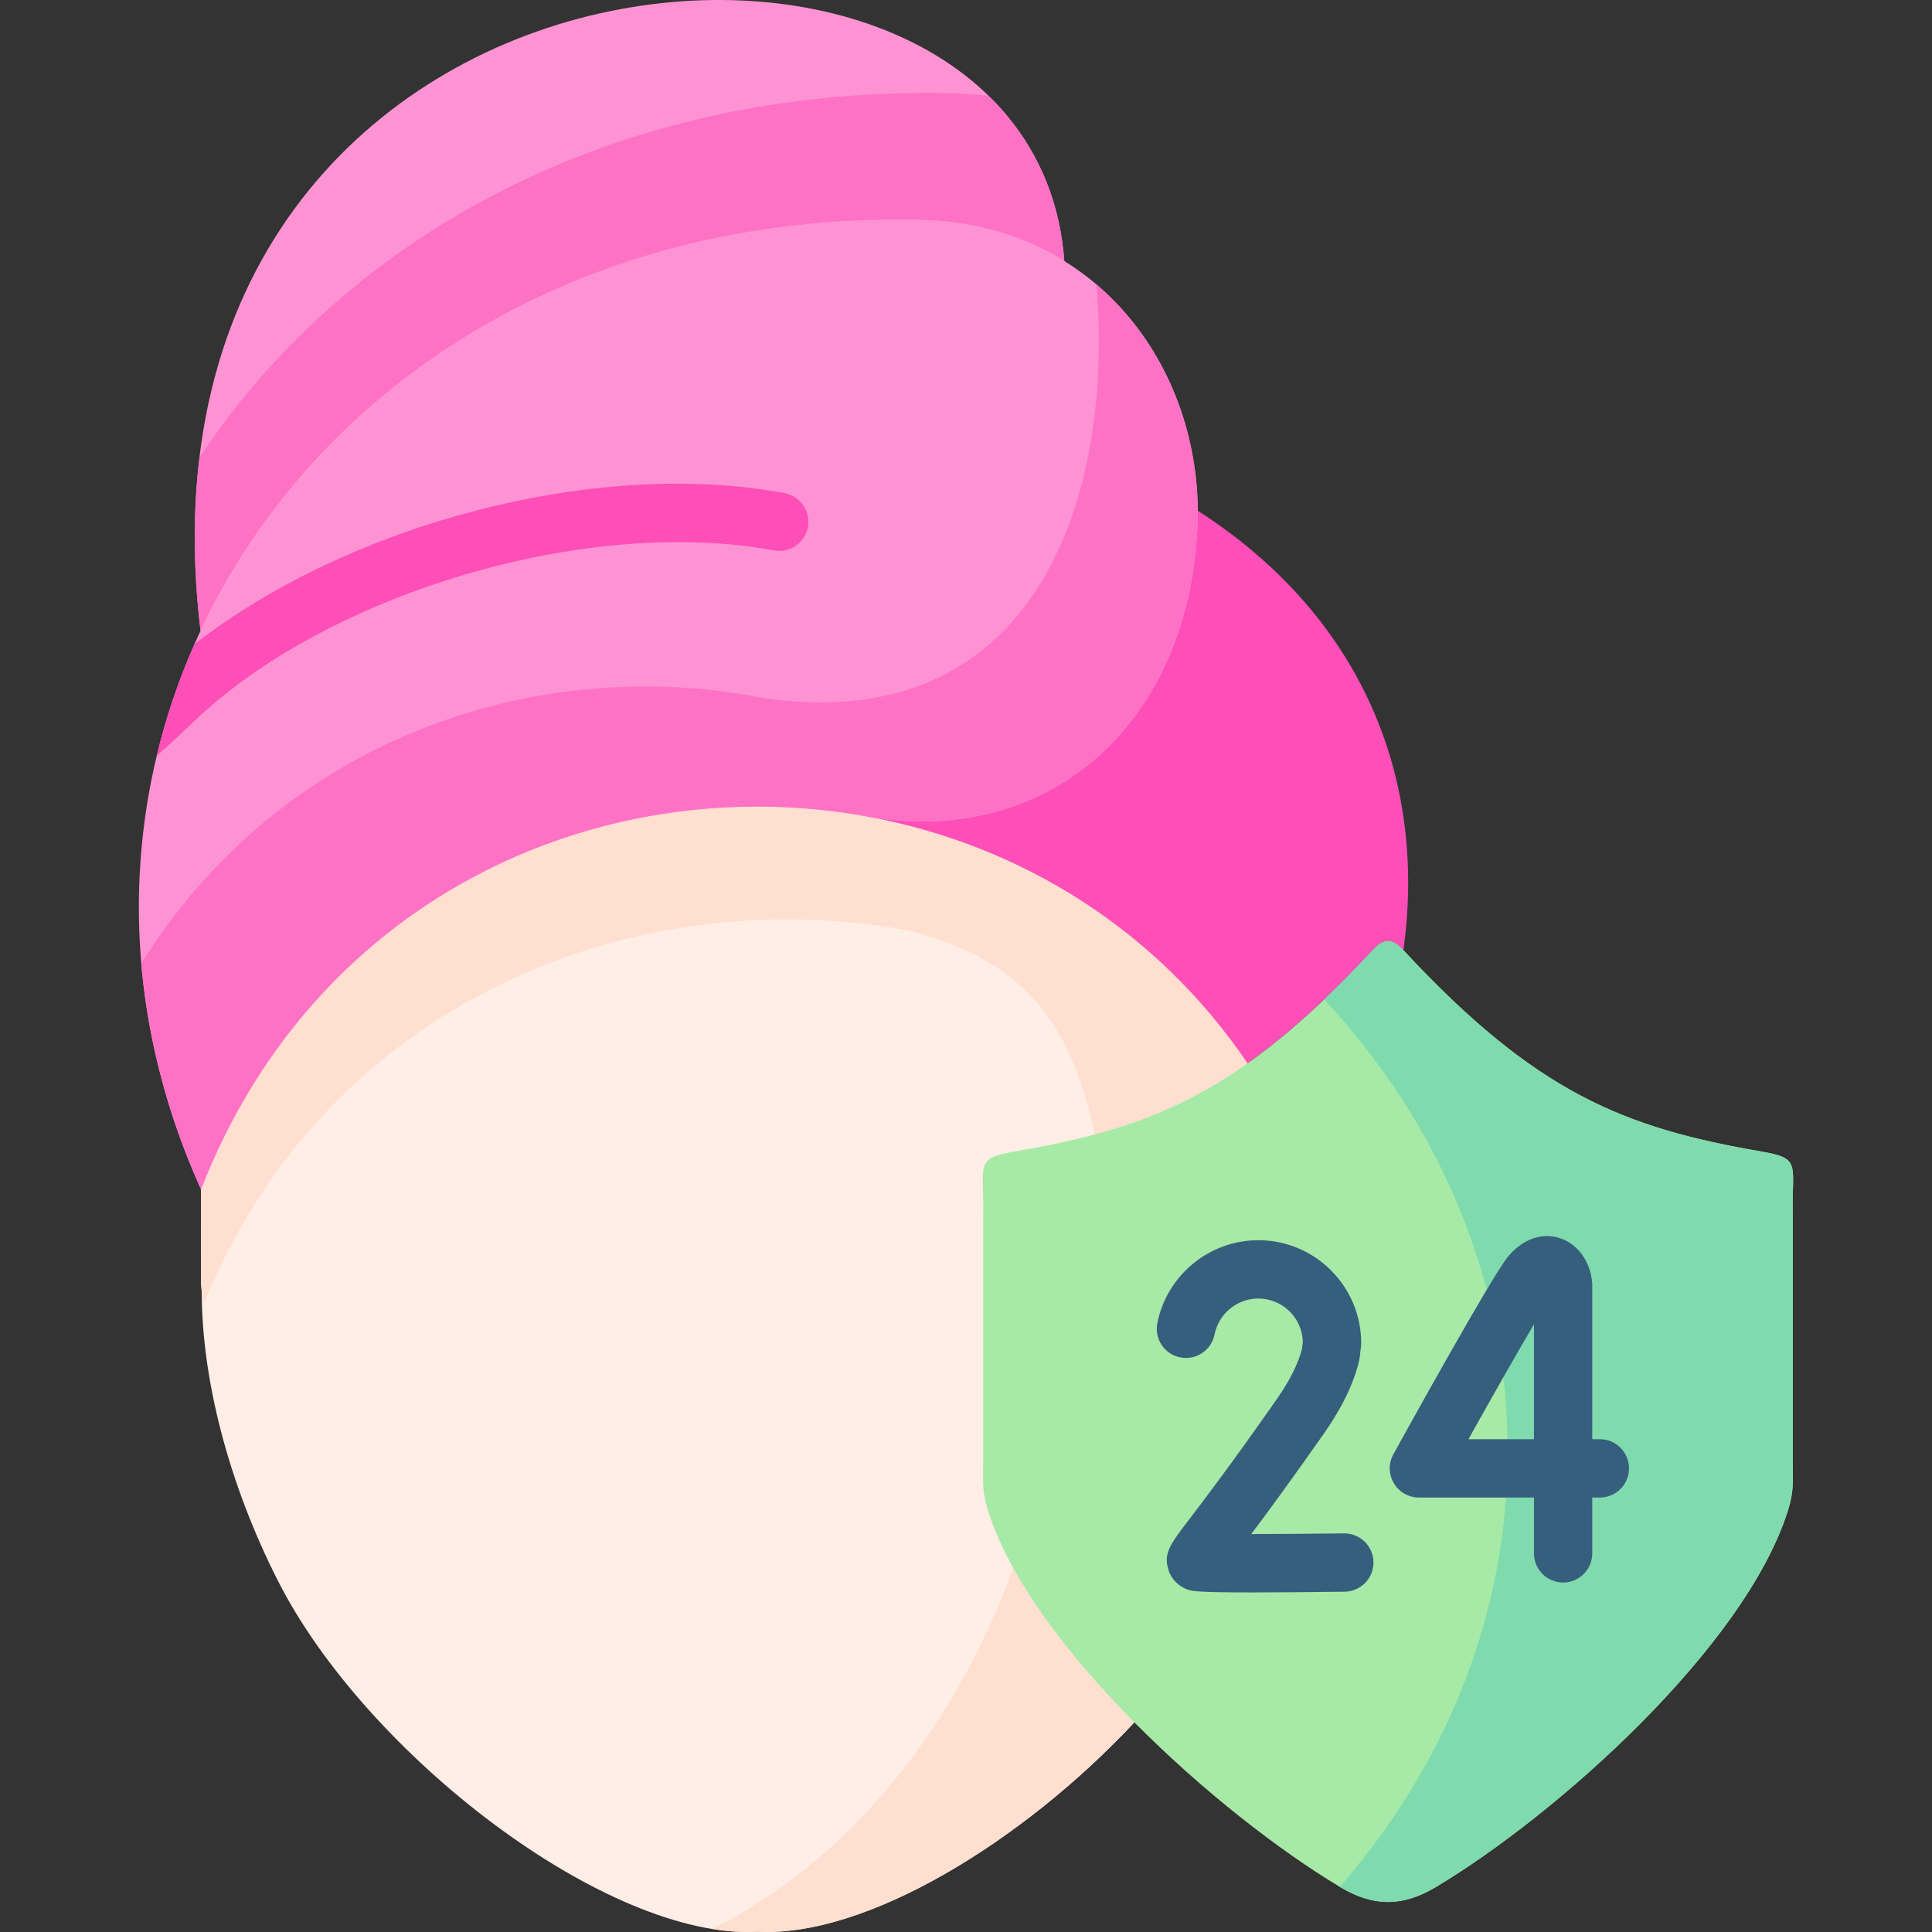 <svg id="Layer_1" enable-background="new 0 0 512 512" height="512" viewBox="0 0 512 512" width="512" xmlns="http://www.w3.org/2000/svg"><rect x="0" y="0" width="512" height="512" fill="#333333" stroke="none"/><g><g><path clip-rule="evenodd" d="m53.263 315.19c0 31.764-.088 22.642.205 27.159 0 22.613 6.834 50.329 20.237 76.667 23.316 45.93 87.194 95.057 126.964 92.916 28.859 1.555 70.389-23.874 99.952-55.491 18.125-82.474 73.175-116.819 30.003-174.657-77.251-148.143-235.215-115.382-277.361 33.406z" fill="#ffeee6" fill-rule="evenodd"/></g><g><path clip-rule="evenodd" d="m282.056 69.174c-8.212-112.42-251.933-93.326-228.91 97.99 49.39-32.995 177.967-90.452 228.91-97.99z" fill="#fe93d3" fill-rule="evenodd"/></g><g><path clip-rule="evenodd" d="m252.522 24.711c-89.863-2.112-160.868 38.07-199.67 96.553-1.701 14.019-1.701 29.329.293 45.901 30.062-64.202 99.571-111.041 190.93-108.871 14.664.323 27.393 4.341 37.981 10.881-1.32-18.008-8.681-32.673-20.031-43.76-3.08-.381-6.247-.616-9.503-.704z" fill="#fe72c5" fill-rule="evenodd"/></g><g><path clip-rule="evenodd" d="m268.507 415.497c-15.72 43.496-44.374 77.987-79.745 95.702 4.165.675 8.153.939 11.907.733 28.859 1.555 70.389-23.874 99.952-55.491-12.992-13.081-24.577-27.277-32.114-40.944z" fill="#ffdfcf" fill-rule="evenodd"/></g><g><path clip-rule="evenodd" d="m290.151 300.643c14.342-3.871 27.1-9.385 40.474-18.859-16.189-31.06-35.928-54.142-57.396-69.921-8.183 3.578-17.216 5.573-26.953 5.807-4.781.117-9.708-.205-14.752-.968-69.715-13.521-147.436 19.298-178.261 98.488 0 31.764-.088 22.642.205 27.159 0 .381 0 .792.029 1.203.235.528.469 1.027.704 1.525 32.262-79.16 113.59-112.009 186.53-98.488 28.949 7.537 42.587 22.231 49.42 54.054z" fill="#ffdfcf" fill-rule="evenodd"/></g><g><path clip-rule="evenodd" d="m317.427 135.342c-49.741 19.24-72.794 64.144-85.904 81.36 38.597 7.479 74.729 29.183 99.102 65.082 10.324-7.303 21.029-16.952 33.141-29.975 2.962-3.226 5.162-3.226 8.153 0 6.248-45.021-10.587-88.252-54.492-116.467z" fill="#fe4eb7" fill-rule="evenodd"/></g><g><path clip-rule="evenodd" d="m317.425 135.345c-.258 52.993-36.479 88.894-85.907 81.353-69.712-13.516-147.429 19.306-178.252 98.496-17.42-38.57-20.47-78.417-11.734-114.886 2.431-10.168 5.79-20.068 10.003-29.597.515-1.185 1.061-2.369 1.607-3.544 30.061-64.2 99.578-111.043 190.934-108.869 14.659.319 27.393 4.337 37.983 10.879 22.52 13.959 35.191 39.507 35.366 66.168z" fill="#fe93d3" fill-rule="evenodd"/></g><g><path clip-rule="evenodd" d="m201.755 184.879c-60.828-11.79-127.756 11.702-164.329 70.479 1.73 19.856 6.892 40.005 15.837 59.832 30.824-79.19 108.545-112.009 178.26-98.488 49.419 7.538 85.64-28.362 85.904-81.36-.147-23.082-9.678-45.343-26.836-59.949 4.81 59.949-18.33 120.25-88.836 109.486z" fill="#fe72c5" fill-rule="evenodd"/></g><g><path clip-rule="evenodd" d="m363.766 251.809c-12.113 13.022-22.818 22.672-33.141 29.975-19.65 13.902-37.922 19.299-61.854 23.405-10.676 1.818-7.889 3.461-8.212 16.864v65.463c0 5.367-.352 7.714 1.349 13.022 5.719 17.95 20.911 37.952 38.714 55.902 17.89 18.067 38.421 34.022 54.61 43.701 4.341 2.581 8.476 3.901 12.611 3.901 4.106 0 8.241-1.32 12.582-3.901 32.291-19.299 81.827-63.616 93.324-99.603 1.701-5.309 1.349-7.655 1.349-13.022v-65.463c-.323-13.404 2.464-15.046-8.212-16.864-36.485-6.276-59.86-15.545-94.966-53.38-2.992-3.226-5.192-3.226-8.154 0z" fill="#a7e9a6" fill-rule="evenodd"/></g><g><path clip-rule="evenodd" d="m363.766 251.809c-4.458 4.781-8.74 9.121-12.846 13.052 30.384 32.673 48.627 74.38 48.627 119.87 0 43.378-16.6 83.354-44.521 115.294l.205.117c4.341 2.581 8.476 3.901 12.611 3.901 4.106 0 8.241-1.32 12.582-3.901 32.291-19.299 81.827-63.616 93.324-99.603 1.701-5.309 1.349-7.655 1.349-13.022v-65.463c-.323-13.404 2.464-15.046-8.212-16.864-36.485-6.276-59.86-15.545-94.966-53.38-2.991-3.227-5.191-3.227-8.153-.001z" fill="#7fdbae" fill-rule="evenodd"/></g><g><path d="m214.098 139.693c-.783 4.193-4.811 6.964-9.014 6.181-49.315-9.22-118.45 11.291-154.105 45.709-.824.793-5.285 5.048-9.447 8.726 2.431-10.168 5.79-20.068 10.003-29.597 41.114-31.987 106.686-49.315 156.392-40.033 4.193.782 6.954 4.821 6.171 9.014z" fill="#fe4eb7"/></g><g><path d="m414.241 419.381c-4.268 0-7.726-3.459-7.726-7.726v-14.798h-30.489c-2.733 0-5.264-1.445-6.654-3.799-1.389-2.354-1.432-5.268-.111-7.661 4.296-7.783 25.947-46.884 30.315-52.298 3.808-4.649 8.9-6.512 13.662-5.033 4.81 1.496 8.226 6.16 8.702 11.882.018.214.027.428.027.642v40.814h2.011c4.268 0 7.726 3.459 7.726 7.726s-3.459 7.726-7.726 7.726h-2.011v14.798c0 4.268-3.459 7.727-7.726 7.727zm-25.089-37.978h17.362v-30.459c-4.342 7.355-10.786 18.685-17.362 30.459z" fill="#365e7d"/></g><g><path d="m331.862 422.008c-14.852 0-15.956-.369-16.967-.706-2.566-.856-4.484-2.796-5.262-5.324-1.336-4.343.49-6.736 5.372-13.133 3.883-5.088 11.111-14.559 23.191-31.813 3.535-5.041 5.832-9.585 6.836-13.519l.235-1.984c-.212-6.325-5.424-11.406-11.799-11.406-5.623 0-10.503 4.01-11.604 9.533-.834 4.185-4.903 6.899-9.088 6.067-4.185-.834-6.901-4.903-6.067-9.088 2.537-12.728 13.791-21.966 26.759-21.966 15.03 0 27.259 12.228 27.259 27.26 0 .305-.018.609-.054.912l-.352 2.962c-.034.289-.085.576-.152.859-1.399 5.945-4.535 12.417-9.318 19.237-8.719 12.455-14.958 20.926-19.254 26.641 7.106-.004 16.107-.07 24.561-.177.033-.001.066-.001.1-.001 4.221 0 7.67 3.395 7.723 7.629.054 4.267-3.361 7.77-7.628 7.823-10.796.137-18.692.194-24.491.194z" fill="#365e7d"/></g></g></svg>